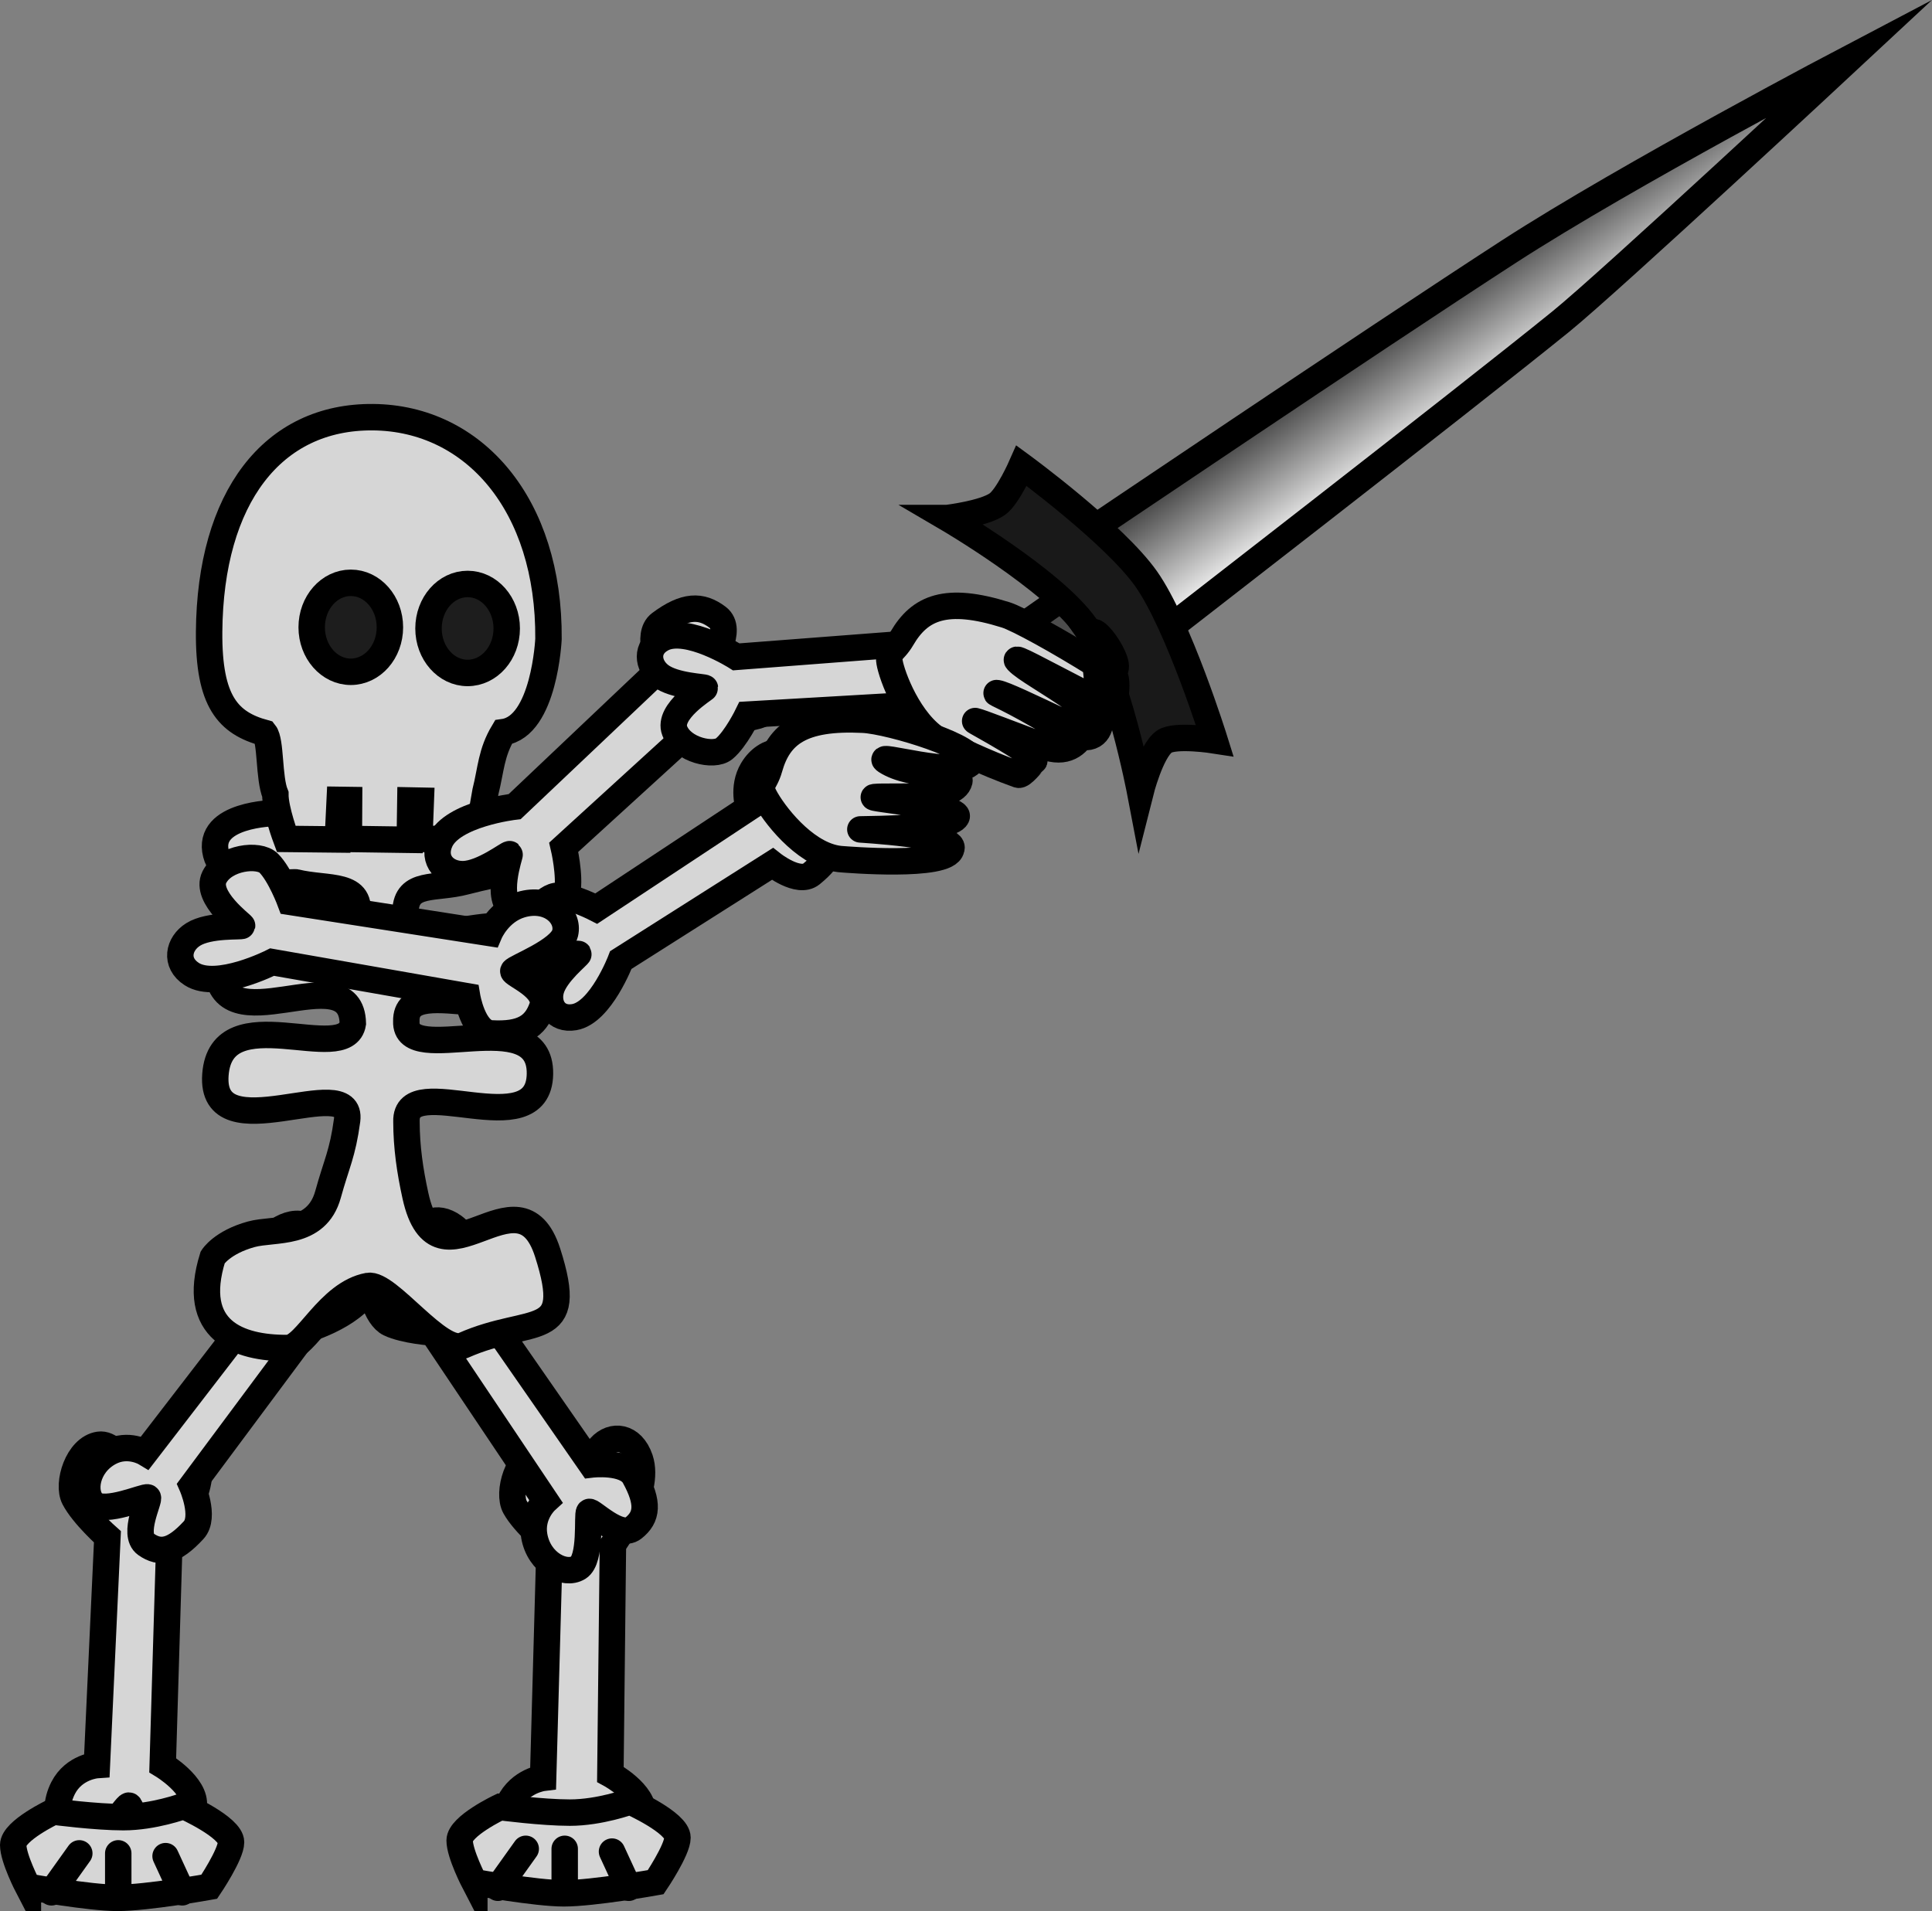 <svg version="1.1" xmlns="http://www.w3.org/2000/svg" xmlns:xlink="http://www.w3.org/1999/xlink" width="73.068" height="72.282" viewBox="0,0,73.068,72.282"><rect x="0" y="0" width="73.068" height="72.282" fill="#808080" stroke="none"/><defs><linearGradient x1="280.059" y1="133.506" x2="282.849" y2="137.475" gradientUnits="userSpaceOnUse" id="color-1"><stop offset="0" stop-color="#343434"/><stop offset="1" stop-color="#ffffff"/></linearGradient></defs><g transform="translate(-225.264,-123.047)"><g data-paper-data="{&quot;isPaintingLayer&quot;:true}" fill-rule="nonzero" stroke="#000000" stroke-width="1" stroke-linejoin="miter" stroke-miterlimit="10" stroke-dasharray="" stroke-dashoffset="0" style="mix-blend-mode: normal"><g stroke-linecap="butt"><path d="M265.849,143.551c0,0 11.319,-7.645 16.479,-10.987c4.492,-2.909 12.932,-7.34 12.932,-7.34c0,0 -9.097,8.47 -10.968,9.987c-3.687,2.99 -15.677,12.273 -15.677,12.273z" fill="url(#color-1)"/><path d="M256.222,152.147l9.286,-6.53l1.501,2.134l-9.286,6.53c0,0 -1.254,-0.189 -1.531,-0.583c-0.189,-0.269 0.03,-1.552 0.03,-1.552z" fill="#4d4d4d"/><path d="M261.086,142.64c0,0 1.386,-0.166 1.895,-0.524c0.403,-0.283 0.918,-1.454 0.918,-1.454c0,0 3.512,2.571 4.716,4.284c1.23,1.749 2.588,6.104 2.588,6.104c0,0 -1.504,-0.236 -1.907,0.047c-0.51,0.358 -0.906,1.931 -0.906,1.931c0,0 -0.875,-4.587 -2.079,-6.3c-1.23,-1.749 -5.225,-4.088 -5.225,-4.088z" fill="#191919"/></g><path d="M248.348,190.157c0,0 1.318,0.717 1.226,1.51c-0.153,1.319 -0.574,1.771 -1.346,1.807c-0.772,0.037 -1.027,-1.699 -1.158,-1.689c-0.138,0.011 -1.1,1.746 -1.788,1.703c-0.688,-0.043 -1.289,-1.147 -0.764,-2.243c0.406,-0.847 1.287,-0.955 1.287,-0.955l0.245,-8.825c0,0 -0.952,-0.777 -1.307,-1.417c-0.301,-0.543 0.093,-1.947 0.912,-2.115c0.82,-0.168 1.6,1.798 1.633,1.8c0.052,0.004 0.182,-1.404 0.676,-1.955c0.452,-0.504 1.205,-0.427 1.503,0.452c0.428,1.267 -1.022,3.244 -1.022,3.244z" data-paper-data="{&quot;index&quot;:null}" fill="#d6d6d6" stroke-linecap="butt"/><path d="M231.417,189.812c0,0 1.277,0.773 1.173,1.545c-0.173,1.284 -0.594,1.704 -1.35,1.698c-0.756,-0.005 -0.974,-1.72 -1.102,-1.716c-0.135,0.004 -1.108,1.652 -1.78,1.573c-0.672,-0.079 -1.241,-1.192 -0.707,-2.238c0.413,-0.808 1.277,-0.867 1.277,-0.867l0.399,-8.633c0,0 -0.917,-0.812 -1.253,-1.458c-0.285,-0.548 0.126,-1.903 0.931,-2.024c0.805,-0.121 1.533,1.847 1.566,1.851c0.051,0.007 0.203,-1.366 0.697,-1.88c0.452,-0.47 1.187,-0.354 1.462,0.523c0.396,1.264 -1.059,3.124 -1.059,3.124z" data-paper-data="{&quot;index&quot;:null}" fill="#d6d6d6" stroke-linecap="butt"/><path d="M247.63,178.438c0,0 1.294,-0.156 1.628,0.452c0.556,1.01 0.485,1.542 -0.043,1.956c-0.528,0.414 -1.582,-0.686 -1.669,-0.612c-0.092,0.077 0.1,1.789 -0.408,2.105c-0.508,0.316 -1.49,-0.163 -1.669,-1.202c-0.139,-0.804 0.43,-1.324 0.43,-1.324l-4.268,-6.367c0,0 -1.065,-0.071 -1.638,-0.345c-0.486,-0.233 -0.914,-1.425 -0.419,-1.956c0.495,-0.531 2.037,0.467 2.062,0.452c0.039,-0.023 -0.578,-1.085 -0.506,-1.724c0.066,-0.584 0.638,-0.909 1.291,-0.436c0.94,0.681 0.91,2.81 0.91,2.81z" data-paper-data="{&quot;index&quot;:null}" fill="#d6d6d6" stroke-linecap="butt"/><path d="M232.523,179.235c0,0 0.524,1.185 0.066,1.683c-0.762,0.827 -1.27,0.917 -1.806,0.537c-0.535,-0.38 0.163,-1.708 0.069,-1.77c-0.098,-0.064 -1.61,0.624 -2.049,0.234c-0.439,-0.39 -0.29,-1.466 0.61,-1.944c0.696,-0.37 1.34,0.018 1.34,0.018l4.578,-5.945c0,0 -0.249,-1.034 -0.167,-1.661c0.07,-0.532 1.036,-1.291 1.669,-0.977c0.633,0.315 0.172,2.077 0.193,2.096c0.033,0.03 0.824,-0.871 1.431,-0.991c0.555,-0.11 1.021,0.339 0.78,1.1c-0.347,1.096 -2.308,1.696 -2.308,1.696z" data-paper-data="{&quot;index&quot;:null}" fill="#d6d6d6" stroke-linecap="butt"/><path d="M237.67,168.224c0.326,-1.183 0.549,-1.53 0.722,-2.81c0.244,-1.905 -5.204,1.274 -4.981,-1.72c0.224,-2.994 4.935,-0.293 5.197,-1.939c-0.059,-2.673 -5.075,0.993 -5.138,-2.183c-0.063,-3.176 5.176,-0.258 5.288,-1.81c0.276,-1.371 -1.098,-1.045 -2.302,-1.341c-0.126,-0.031 -2.669,0.314 -3.022,-1.078c-0.384,-1.512 2.229,-1.544 2.229,-1.544c0,0 1.117,0.368 2.133,0.368c0.179,0 -0.072,-2.98 0.164,-2.987c0.56,-0.015 3.212,-0.033 3.212,-0.033c0,0 -0.158,2.886 0.123,2.886c1.413,0 2.604,-0.159 2.604,-0.159c0,0 1.679,0.465 1.756,1.459c0.041,0.534 -1.474,0.708 -2.796,1.057c-1.137,0.301 -2.214,-0.02 -2.259,1.113c-0.147,2.31 5.031,-1.178 5.099,1.949c0.068,3.127 -5.112,0.144 -5.068,2.224c-0.066,1.813 5.093,-0.777 5.054,1.988c-0.039,2.765 -5.107,-0.19 -5.049,1.804c0.002,0.966 0.133,1.865 0.341,2.811c0.856,3.883 3.907,-1.257 4.998,2.146c1.091,3.403 -0.597,2.36 -3.186,3.508c-0.881,0.391 -2.846,-2.387 -3.602,-2.248c-1.501,0.276 -2.352,2.344 -3.051,2.348c-1.864,0.012 -3.688,-0.667 -2.827,-3.432c0,0 0.349,-0.566 1.461,-0.871c0.86,-0.236 2.466,0.072 2.901,-1.509z" data-paper-data="{&quot;index&quot;:null}" fill="#d6d6d6" stroke-linecap="butt"/><path d="M243.311,154.773l-2.188,0.007l0.056,-1.449l-0.395,-0.008l-0.022,1.488l-2.304,-0.033l0.008,-1.473l-0.354,-0.005l-0.072,1.498l-1.952,-0.021c0,0 -0.414,-1.104 -0.41,-1.688c-0.255,-0.617 -0.159,-2.01 -0.404,-2.318c-1.382,-0.375 -2.121,-1.186 -2.101,-3.823c0.039,-5.084 2.399,-8.159 6.206,-8.122c3.806,0.038 6.668,3.306 6.629,8.39c0,0 -0.152,3.303 -1.704,3.522c-0.47,0.786 -0.467,1.406 -0.679,2.248z" fill="#d6d6d6" stroke-linecap="butt"/><path d="M237.052,146.773c0,-0.93 0.662,-1.683 1.479,-1.683c0.817,0 1.479,0.754 1.479,1.683c0,0.93 -0.662,1.683 -1.479,1.683c-0.817,0 -1.479,-0.754 -1.479,-1.683z" fill="#1d1d1d" stroke-linecap="butt"/><path d="M241.47,146.817c0,-0.93 0.662,-1.683 1.479,-1.683c0.817,0 1.479,0.754 1.479,1.683c0,0.93 -0.662,1.683 -1.479,1.683c-0.817,0 -1.479,-0.754 -1.479,-1.683z" fill="#1d1d1d" stroke-linecap="butt"/><g><path d="M226.319,194.409c0,0 -0.555,-1.071 -0.555,-1.579c0,-0.543 1.521,-1.263 1.521,-1.263c0,0 1.599,0.21 2.646,0.21c1.135,0 2.281,-0.421 2.281,-0.421c0,0 1.79,0.801 1.79,1.368c0,0.464 -0.824,1.684 -0.824,1.684c0,0 -2.349,0.421 -3.473,0.421c-1.062,0 -3.386,-0.421 -3.386,-0.421z" fill="#d6d6d6" stroke-linecap="butt"/><path d="M228.263,193.146l-1.052,1.473" fill="none" stroke-linecap="round"/><path d="M229.736,194.724v-1.579" fill="none" stroke-linecap="round"/><path d="M231.526,193.251l0.631,1.368" fill="none" stroke-linecap="round"/></g><g><path d="M243.203,194.237c0,0 -0.555,-1.071 -0.555,-1.579c0,-0.543 1.521,-1.263 1.521,-1.263c0,0 1.599,0.21 2.646,0.21c1.135,0 2.281,-0.421 2.281,-0.421c0,0 1.79,0.801 1.79,1.368c0,0.464 -0.824,1.684 -0.824,1.684c0,0 -2.349,0.421 -3.473,0.421c-1.062,0 -3.386,-0.421 -3.386,-0.421z" fill="#d6d6d6" stroke-linecap="butt"/><path d="M244.095,194.447l1.052,-1.473" fill="none" stroke-linecap="round"/><path d="M246.621,192.974v1.579" fill="none" stroke-linecap="round"/><path d="M248.41,193.079l0.631,1.368" fill="none" stroke-linecap="round"/></g><path d="M250.237,148.336c0,0 -0.575,-1.28 -0.008,-1.703c0.943,-0.704 1.553,-0.71 2.176,-0.238c0.623,0.472 -0.265,1.691 -0.157,1.768c0.114,0.081 1.947,-0.358 2.454,0.108c0.507,0.466 0.284,1.523 -0.809,1.853c-0.845,0.255 -1.598,-0.243 -1.598,-0.243l-5.71,5.211c0,0 0.254,1.082 0.129,1.698c-0.106,0.523 -1.29,1.125 -2.032,0.703c-0.742,-0.422 -0.119,-2.118 -0.143,-2.14c-0.038,-0.036 -1.019,0.738 -1.748,0.757c-0.667,0.017 -1.203,-0.512 -0.884,-1.237c0.46,-1.044 2.824,-1.319 2.824,-1.319z" data-paper-data="{&quot;index&quot;:null}" fill="#d6d6d6" stroke-linecap="butt"/><path d="M260.098,147.355c0,0 0.333,-1.253 0.986,-1.227c1.087,0.044 1.528,0.395 1.7,1.096c0.172,0.701 -1.175,1.058 -1.142,1.177c0.035,0.125 1.605,0.877 1.698,1.506c0.092,0.63 -0.683,1.258 -1.66,0.858c-0.755,-0.309 -1.005,-1.104 -1.005,-1.104l-7.13,0.414c0,0 -0.448,0.924 -0.896,1.294c-0.38,0.314 -1.581,0.056 -1.867,-0.679c-0.286,-0.735 1.148,-1.588 1.144,-1.619c-0.006,-0.048 -1.161,-0.064 -1.695,-0.475c-0.488,-0.376 -0.565,-1.068 0.086,-1.402c0.938,-0.482 2.794,0.697 2.794,0.697z" data-paper-data="{&quot;index&quot;:null}" fill="#d6d6d6" stroke-linecap="butt"/><path d="M266.739,148.197c1.589,0.995 0.107,-1.455 -0.164,-1.235c-0.312,0.253 0.906,2.932 -0.581,2.169c-1.315,-0.675 -2.445,-1.301 -2.25,-1.09c0.279,0.302 1.227,0.808 2.202,1.5c1.851,1.314 1.562,-1.153 1.445,-0.931c-0.233,0.442 0.101,2.702 -1.909,1.759c-1.209,-0.567 -2.242,-1.064 -2.5,-1.105c-0.192,-0.031 0.434,0.158 2.282,1.276c2.199,1.33 1.586,-1.207 1.428,-1.026c-0.195,0.224 -0.282,2.385 -1.948,1.765c-1.24,-0.462 -2.366,-0.906 -2.6,-0.96c-0.081,-0.019 2.482,1.334 2.225,1.517c-0.037,0.026 -0.443,0.567 -0.595,0.513c-1.338,-0.478 -2.533,-1.086 -2.568,-1.097c-1.226,-0.384 -2.013,-2.099 -2.245,-2.928c-0.195,-0.696 0.064,-0.534 0.413,-1.132c0.68,-1.163 1.667,-1.596 3.923,-0.889c0.469,0.147 2.007,0.996 3.441,1.894z" data-paper-data="{&quot;index&quot;:null}" fill="#d6d6d6" stroke-linecap="butt"/><path d="M248.744,159.358c0,0 -0.756,1.99 -1.762,2.16c-0.699,0.118 -1.04,-0.463 -0.879,-1.038c0.176,-0.628 1.062,-1.31 1.039,-1.351c-0.015,-0.026 -1.621,0.143 -1.825,-0.592c-0.204,-0.736 0.578,-1.631 1.054,-1.609c0.562,0.027 1.445,0.484 1.445,0.484l5.769,-3.812c0,0 -0.267,-0.761 0.139,-1.439c0.526,-0.876 1.491,-0.838 1.784,-0.296c0.293,0.542 -0.489,2.035 -0.443,2.152c0.043,0.111 1.295,-0.392 1.568,0.251c0.273,0.643 0.135,1.171 -0.682,1.835c-0.492,0.399 -1.476,-0.38 -1.476,-0.38z" data-paper-data="{&quot;index&quot;:null}" fill="#d6d6d6" stroke-linecap="butt"/><path d="M261.975,151.896c-0.445,0.605 -3.715,-0.397 -3.204,-0.068c0.995,0.64 2.864,0.389 2.778,0.761c-0.182,0.773 -2.519,0.539 -3.205,0.605c-0.421,0.04 3.293,0.356 3.097,0.749c-0.23,0.461 -3.081,0.46 -3.639,0.474c-0.094,0.002 3.691,0.193 3.437,0.74c-0.136,0.724 -4.034,0.394 -4.105,0.39c-1.274,-0.063 -2.458,-1.516 -2.888,-2.254c-0.361,-0.62 -0.072,-0.53 0.115,-1.191c0.363,-1.288 1.204,-1.95 3.548,-1.833c1.028,0.051 4.457,1.096 4.066,1.627z" fill="#d6d6d6" stroke-linecap="butt"/><path d="M235.557,159.436c0,0 -2.094,1.062 -3.041,0.453c-0.657,-0.423 -0.504,-1.15 0.054,-1.499c0.61,-0.382 1.838,-0.28 1.85,-0.33c0.008,-0.032 -1.428,-1.087 -1.048,-1.838c0.38,-0.751 1.682,-0.902 2.054,-0.529c0.438,0.439 0.819,1.467 0.819,1.467l7.534,1.175c0,0 0.347,-0.819 1.182,-1.07c1.079,-0.324 1.838,0.423 1.675,1.083c-0.163,0.66 -1.91,1.297 -1.959,1.426c-0.047,0.123 1.347,0.641 1.092,1.369c-0.255,0.727 -0.76,1.055 -1.919,0.99c-0.697,-0.039 -0.922,-1.405 -0.922,-1.405z" data-paper-data="{&quot;index&quot;:null}" fill="#d6d6d6" stroke-linecap="butt"/></g></g></svg>